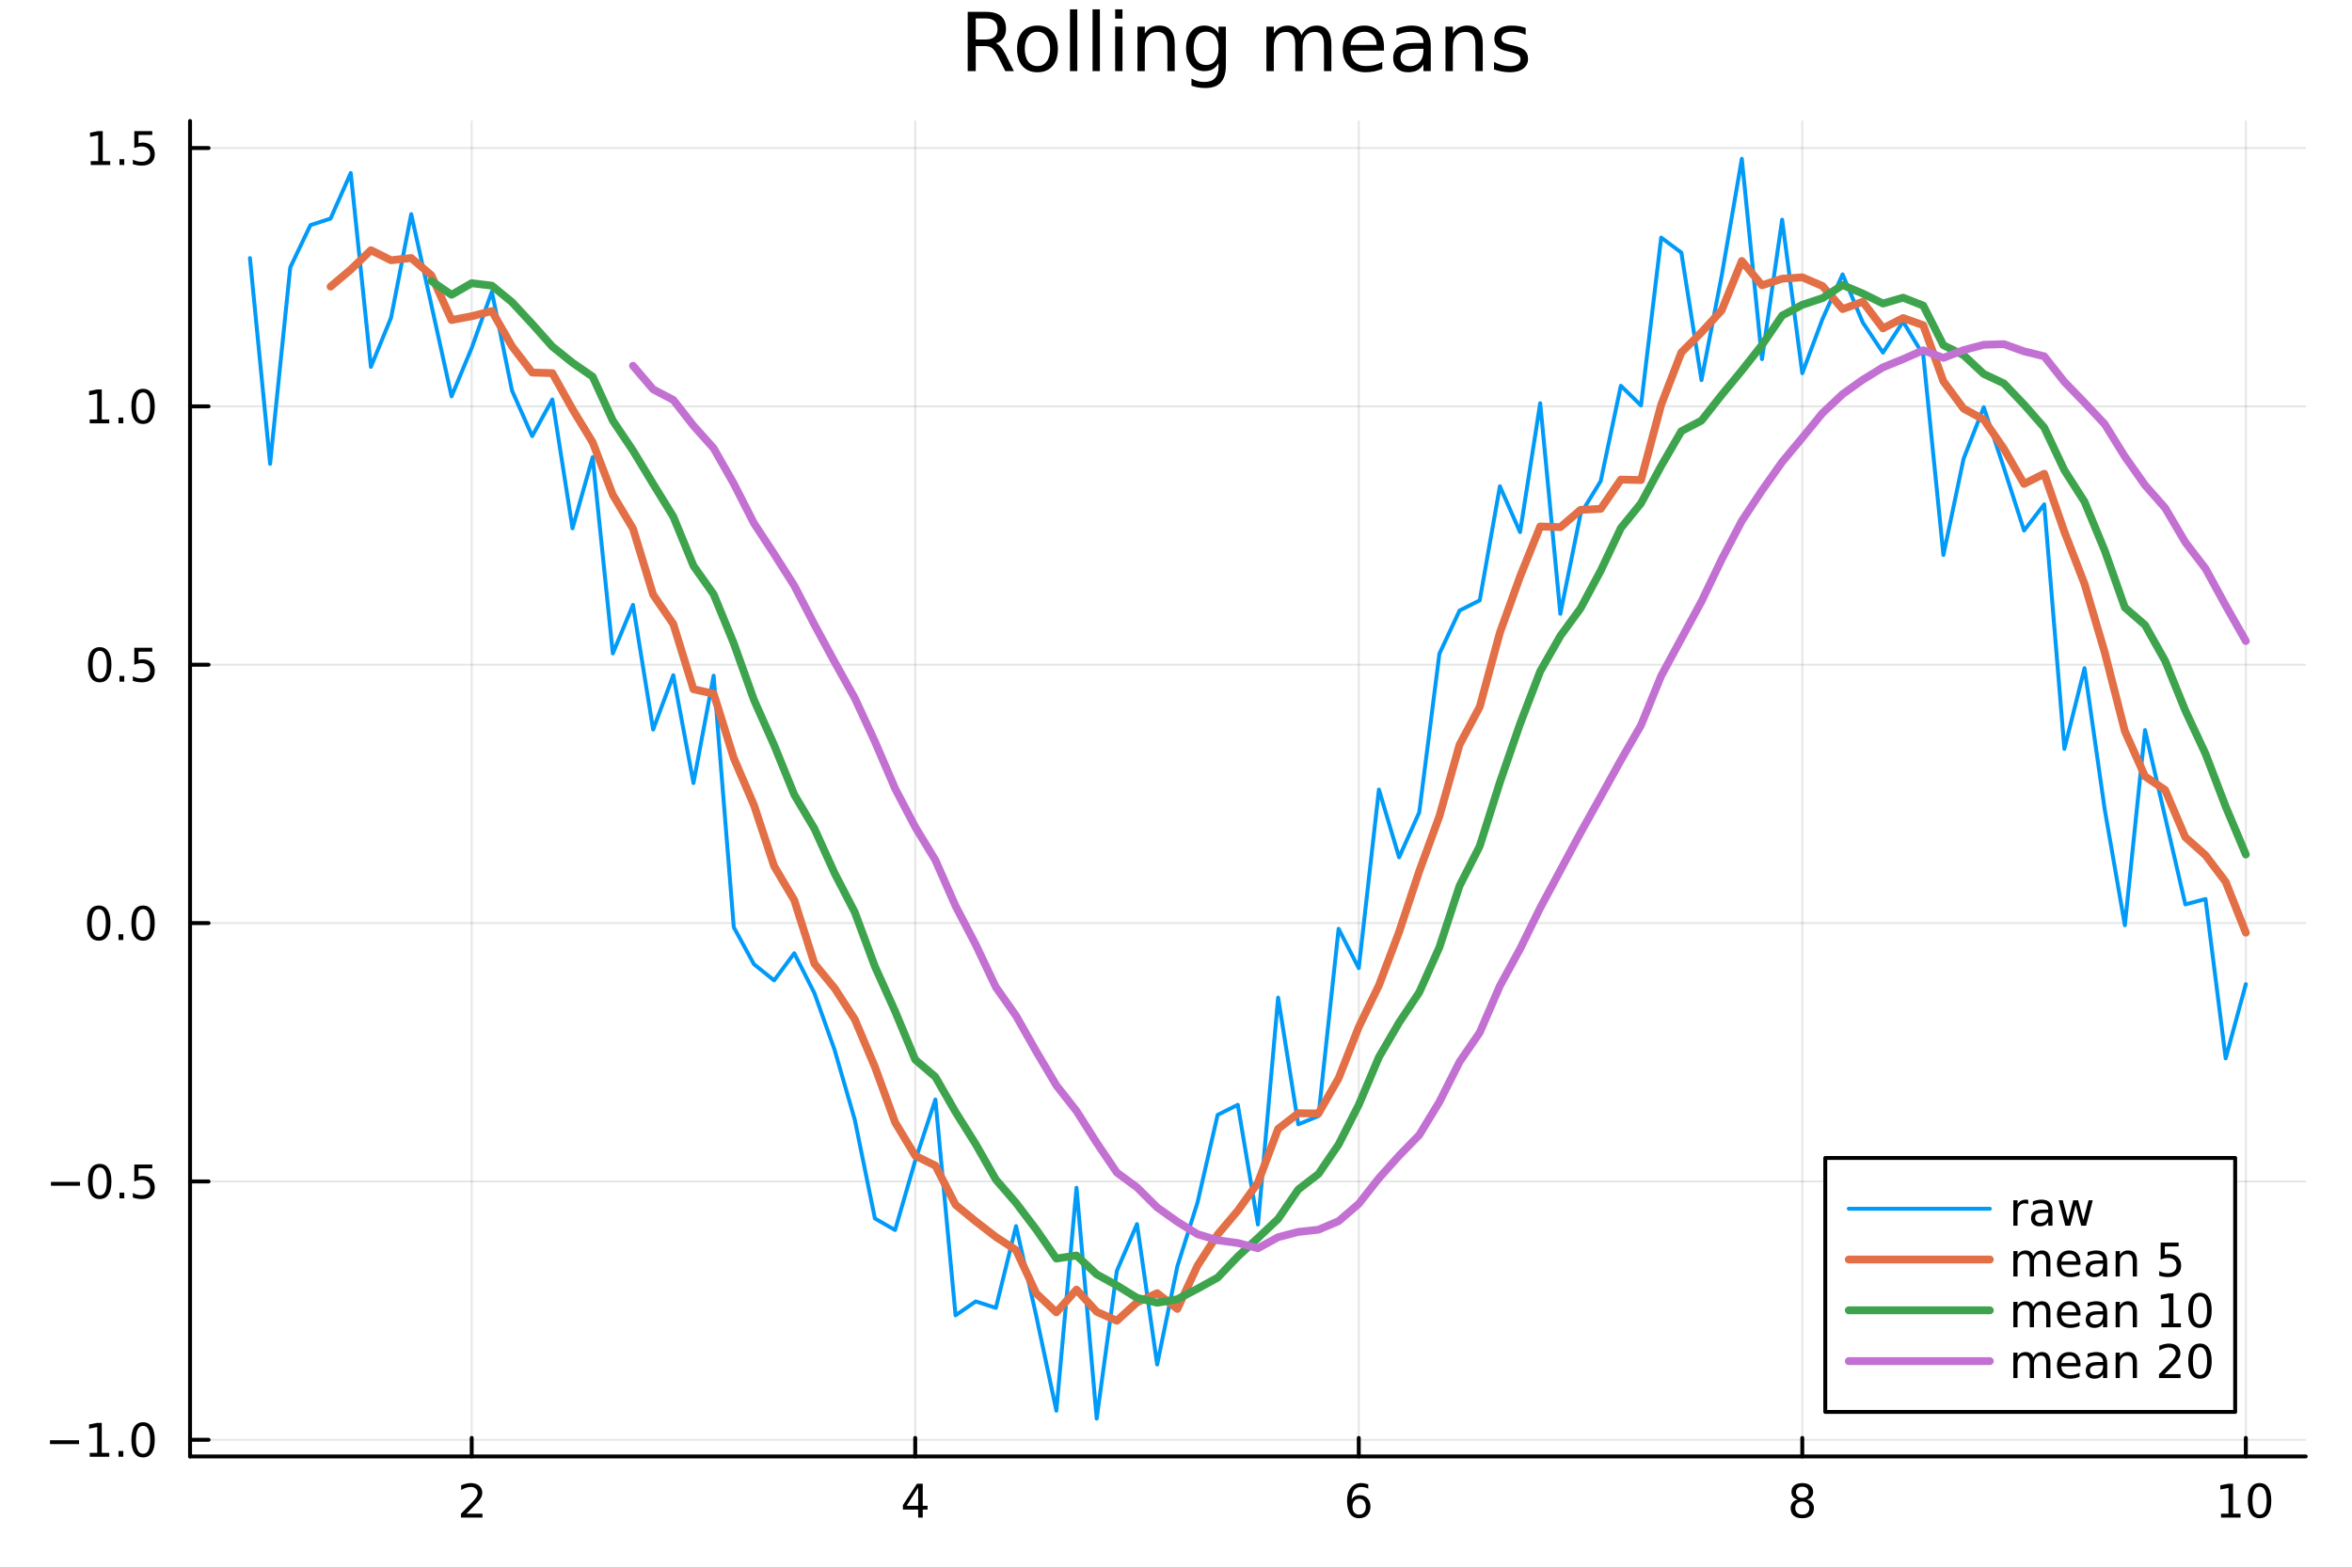 <?xml version="1.0" encoding="utf-8"?>
<svg xmlns="http://www.w3.org/2000/svg" xmlns:xlink="http://www.w3.org/1999/xlink" width="600" height="400" viewBox="0 0 2400 1600">
<rect x="0" y="0" width="2400" height="1600" fill="#333333" stroke="none"/>
<defs>
  <clipPath id="clip300">
    <rect x="0" y="0" width="2400" height="1600"/>
  </clipPath>
</defs>
<path clip-path="url(#clip300)" d="M0 1600 L2400 1600 L2400 0 L0 0  Z" fill="#ffffff" fill-rule="evenodd" fill-opacity="1"/>
<defs>
  <clipPath id="clip301">
    <rect x="480" y="0" width="1681" height="1600"/>
  </clipPath>
</defs>
<path clip-path="url(#clip300)" d="M193.936 1486.45 L2352.76 1486.45 L2352.76 123.472 L193.936 123.472  Z" fill="#ffffff" fill-rule="evenodd" fill-opacity="1"/>
<defs>
  <clipPath id="clip302">
    <rect x="193" y="123" width="2160" height="1364"/>
  </clipPath>
</defs>
<polyline clip-path="url(#clip302)" style="stroke:#000000; stroke-linecap:round; stroke-linejoin:round; stroke-width:2; stroke-opacity:0.1; fill:none" points="481.326,1486.45 481.326,123.472 "/>
<polyline clip-path="url(#clip302)" style="stroke:#000000; stroke-linecap:round; stroke-linejoin:round; stroke-width:2; stroke-opacity:0.1; fill:none" points="933.909,1486.45 933.909,123.472 "/>
<polyline clip-path="url(#clip302)" style="stroke:#000000; stroke-linecap:round; stroke-linejoin:round; stroke-width:2; stroke-opacity:0.1; fill:none" points="1386.49,1486.45 1386.49,123.472 "/>
<polyline clip-path="url(#clip302)" style="stroke:#000000; stroke-linecap:round; stroke-linejoin:round; stroke-width:2; stroke-opacity:0.1; fill:none" points="1839.07,1486.45 1839.07,123.472 "/>
<polyline clip-path="url(#clip302)" style="stroke:#000000; stroke-linecap:round; stroke-linejoin:round; stroke-width:2; stroke-opacity:0.1; fill:none" points="2291.66,1486.45 2291.66,123.472 "/>
<polyline clip-path="url(#clip300)" style="stroke:#000000; stroke-linecap:round; stroke-linejoin:round; stroke-width:4; stroke-opacity:1; fill:none" points="193.936,1486.45 2352.76,1486.45 "/>
<polyline clip-path="url(#clip300)" style="stroke:#000000; stroke-linecap:round; stroke-linejoin:round; stroke-width:4; stroke-opacity:1; fill:none" points="481.326,1486.45 481.326,1467.55 "/>
<polyline clip-path="url(#clip300)" style="stroke:#000000; stroke-linecap:round; stroke-linejoin:round; stroke-width:4; stroke-opacity:1; fill:none" points="933.909,1486.45 933.909,1467.55 "/>
<polyline clip-path="url(#clip300)" style="stroke:#000000; stroke-linecap:round; stroke-linejoin:round; stroke-width:4; stroke-opacity:1; fill:none" points="1386.49,1486.45 1386.49,1467.55 "/>
<polyline clip-path="url(#clip300)" style="stroke:#000000; stroke-linecap:round; stroke-linejoin:round; stroke-width:4; stroke-opacity:1; fill:none" points="1839.07,1486.45 1839.07,1467.55 "/>
<polyline clip-path="url(#clip300)" style="stroke:#000000; stroke-linecap:round; stroke-linejoin:round; stroke-width:4; stroke-opacity:1; fill:none" points="2291.66,1486.45 2291.66,1467.55 "/>
<path clip-path="url(#clip300)" d="M475.979 1544.91 L492.298 1544.91 L492.298 1548.85 L470.354 1548.85 L470.354 1544.91 Q473.016 1542.16 477.599 1537.53 Q482.206 1532.88 483.386 1531.53 Q485.632 1529.01 486.511 1527.27 Q487.414 1525.51 487.414 1523.82 Q487.414 1521.07 485.47 1519.33 Q483.548 1517.6 480.446 1517.6 Q478.247 1517.6 475.794 1518.36 Q473.363 1519.13 470.585 1520.68 L470.585 1515.95 Q473.409 1514.82 475.863 1514.24 Q478.317 1513.66 480.354 1513.66 Q485.724 1513.66 488.919 1516.35 Q492.113 1519.03 492.113 1523.52 Q492.113 1525.65 491.303 1527.57 Q490.516 1529.47 488.409 1532.07 Q487.831 1532.74 484.729 1535.95 Q481.627 1539.15 475.979 1544.91 Z" fill="#000000" fill-rule="nonzero" fill-opacity="1" /><path clip-path="url(#clip300)" d="M936.918 1518.36 L925.113 1536.81 L936.918 1536.81 L936.918 1518.36 M935.691 1514.29 L941.571 1514.29 L941.571 1536.81 L946.501 1536.81 L946.501 1540.7 L941.571 1540.7 L941.571 1548.85 L936.918 1548.85 L936.918 1540.7 L921.316 1540.7 L921.316 1536.19 L935.691 1514.29 Z" fill="#000000" fill-rule="nonzero" fill-opacity="1" /><path clip-path="url(#clip300)" d="M1386.9 1529.7 Q1383.75 1529.7 1381.9 1531.86 Q1380.07 1534.01 1380.07 1537.76 Q1380.07 1541.49 1381.9 1543.66 Q1383.75 1545.82 1386.9 1545.82 Q1390.04 1545.82 1391.87 1543.66 Q1393.73 1541.49 1393.73 1537.76 Q1393.73 1534.01 1391.87 1531.86 Q1390.04 1529.7 1386.9 1529.7 M1396.18 1515.05 L1396.18 1519.31 Q1394.42 1518.48 1392.61 1518.04 Q1390.83 1517.6 1389.07 1517.6 Q1384.44 1517.6 1381.99 1520.72 Q1379.56 1523.85 1379.21 1530.17 Q1380.58 1528.15 1382.64 1527.09 Q1384.7 1526 1387.17 1526 Q1392.38 1526 1395.39 1529.17 Q1398.42 1532.32 1398.42 1537.76 Q1398.42 1543.08 1395.28 1546.3 Q1392.13 1549.52 1386.9 1549.52 Q1380.9 1549.52 1377.73 1544.94 Q1374.56 1540.33 1374.56 1531.6 Q1374.56 1523.41 1378.45 1518.55 Q1382.34 1513.66 1388.89 1513.66 Q1390.65 1513.66 1392.43 1514.01 Q1394.23 1514.36 1396.18 1515.05 Z" fill="#000000" fill-rule="nonzero" fill-opacity="1" /><path clip-path="url(#clip300)" d="M1839.07 1532.44 Q1835.74 1532.44 1833.82 1534.22 Q1831.92 1536 1831.92 1539.13 Q1831.92 1542.25 1833.82 1544.03 Q1835.74 1545.82 1839.07 1545.82 Q1842.41 1545.82 1844.33 1544.03 Q1846.25 1542.23 1846.25 1539.13 Q1846.25 1536 1844.33 1534.22 Q1842.43 1532.44 1839.07 1532.44 M1834.4 1530.45 Q1831.39 1529.7 1829.7 1527.64 Q1828.03 1525.58 1828.03 1522.62 Q1828.03 1518.48 1830.97 1516.07 Q1833.94 1513.66 1839.07 1513.66 Q1844.24 1513.66 1847.18 1516.07 Q1850.12 1518.48 1850.12 1522.62 Q1850.12 1525.58 1848.43 1527.64 Q1846.76 1529.7 1843.77 1530.45 Q1847.15 1531.23 1849.03 1533.52 Q1850.93 1535.82 1850.93 1539.13 Q1850.93 1544.15 1847.85 1546.83 Q1844.79 1549.52 1839.07 1549.52 Q1833.36 1549.52 1830.28 1546.83 Q1827.22 1544.15 1827.22 1539.13 Q1827.22 1535.82 1829.12 1533.52 Q1831.02 1531.23 1834.4 1530.45 M1832.69 1523.06 Q1832.69 1525.75 1834.35 1527.25 Q1836.04 1528.76 1839.07 1528.76 Q1842.08 1528.76 1843.77 1527.25 Q1845.49 1525.75 1845.49 1523.06 Q1845.49 1520.38 1843.77 1518.87 Q1842.08 1517.37 1839.07 1517.37 Q1836.04 1517.37 1834.35 1518.87 Q1832.69 1520.38 1832.69 1523.06 Z" fill="#000000" fill-rule="nonzero" fill-opacity="1" /><path clip-path="url(#clip300)" d="M2266.34 1544.91 L2273.98 1544.91 L2273.98 1518.55 L2265.67 1520.21 L2265.67 1515.95 L2273.94 1514.29 L2278.61 1514.29 L2278.61 1544.91 L2286.25 1544.91 L2286.25 1548.85 L2266.34 1548.85 L2266.34 1544.91 Z" fill="#000000" fill-rule="nonzero" fill-opacity="1" /><path clip-path="url(#clip300)" d="M2305.7 1517.37 Q2302.09 1517.37 2300.26 1520.93 Q2298.45 1524.47 2298.45 1531.6 Q2298.45 1538.71 2300.26 1542.27 Q2302.09 1545.82 2305.7 1545.82 Q2309.33 1545.82 2311.14 1542.27 Q2312.96 1538.71 2312.96 1531.6 Q2312.96 1524.47 2311.14 1520.93 Q2309.33 1517.37 2305.7 1517.37 M2305.7 1513.66 Q2311.51 1513.66 2314.56 1518.27 Q2317.64 1522.85 2317.64 1531.6 Q2317.64 1540.33 2314.56 1544.94 Q2311.51 1549.52 2305.7 1549.52 Q2299.89 1549.52 2296.81 1544.94 Q2293.75 1540.33 2293.75 1531.6 Q2293.75 1522.85 2296.81 1518.27 Q2299.89 1513.66 2305.7 1513.66 Z" fill="#000000" fill-rule="nonzero" fill-opacity="1" /><polyline clip-path="url(#clip302)" style="stroke:#000000; stroke-linecap:round; stroke-linejoin:round; stroke-width:2; stroke-opacity:0.1; fill:none" points="193.936,1469.48 2352.76,1469.48 "/>
<polyline clip-path="url(#clip302)" style="stroke:#000000; stroke-linecap:round; stroke-linejoin:round; stroke-width:2; stroke-opacity:0.1; fill:none" points="193.936,1205.8 2352.76,1205.8 "/>
<polyline clip-path="url(#clip302)" style="stroke:#000000; stroke-linecap:round; stroke-linejoin:round; stroke-width:2; stroke-opacity:0.1; fill:none" points="193.936,942.114 2352.76,942.114 "/>
<polyline clip-path="url(#clip302)" style="stroke:#000000; stroke-linecap:round; stroke-linejoin:round; stroke-width:2; stroke-opacity:0.1; fill:none" points="193.936,678.433 2352.76,678.433 "/>
<polyline clip-path="url(#clip302)" style="stroke:#000000; stroke-linecap:round; stroke-linejoin:round; stroke-width:2; stroke-opacity:0.1; fill:none" points="193.936,414.752 2352.76,414.752 "/>
<polyline clip-path="url(#clip302)" style="stroke:#000000; stroke-linecap:round; stroke-linejoin:round; stroke-width:2; stroke-opacity:0.1; fill:none" points="193.936,151.071 2352.76,151.071 "/>
<polyline clip-path="url(#clip300)" style="stroke:#000000; stroke-linecap:round; stroke-linejoin:round; stroke-width:4; stroke-opacity:1; fill:none" points="193.936,1486.45 193.936,123.472 "/>
<polyline clip-path="url(#clip300)" style="stroke:#000000; stroke-linecap:round; stroke-linejoin:round; stroke-width:4; stroke-opacity:1; fill:none" points="193.936,1469.48 212.834,1469.48 "/>
<polyline clip-path="url(#clip300)" style="stroke:#000000; stroke-linecap:round; stroke-linejoin:round; stroke-width:4; stroke-opacity:1; fill:none" points="193.936,1205.8 212.834,1205.8 "/>
<polyline clip-path="url(#clip300)" style="stroke:#000000; stroke-linecap:round; stroke-linejoin:round; stroke-width:4; stroke-opacity:1; fill:none" points="193.936,942.114 212.834,942.114 "/>
<polyline clip-path="url(#clip300)" style="stroke:#000000; stroke-linecap:round; stroke-linejoin:round; stroke-width:4; stroke-opacity:1; fill:none" points="193.936,678.433 212.834,678.433 "/>
<polyline clip-path="url(#clip300)" style="stroke:#000000; stroke-linecap:round; stroke-linejoin:round; stroke-width:4; stroke-opacity:1; fill:none" points="193.936,414.752 212.834,414.752 "/>
<polyline clip-path="url(#clip300)" style="stroke:#000000; stroke-linecap:round; stroke-linejoin:round; stroke-width:4; stroke-opacity:1; fill:none" points="193.936,151.071 212.834,151.071 "/>
<path clip-path="url(#clip300)" d="M50.992 1469.93 L80.668 1469.93 L80.668 1473.86 L50.992 1473.86 L50.992 1469.93 Z" fill="#000000" fill-rule="nonzero" fill-opacity="1" /><path clip-path="url(#clip300)" d="M91.571 1482.82 L99.21 1482.82 L99.21 1456.46 L90.899 1458.12 L90.899 1453.86 L99.163 1452.2 L103.839 1452.2 L103.839 1482.82 L111.478 1482.82 L111.478 1486.76 L91.571 1486.76 L91.571 1482.82 Z" fill="#000000" fill-rule="nonzero" fill-opacity="1" /><path clip-path="url(#clip300)" d="M120.922 1480.88 L125.807 1480.88 L125.807 1486.76 L120.922 1486.76 L120.922 1480.88 Z" fill="#000000" fill-rule="nonzero" fill-opacity="1" /><path clip-path="url(#clip300)" d="M145.992 1455.28 Q142.381 1455.28 140.552 1458.84 Q138.746 1462.38 138.746 1469.51 Q138.746 1476.62 140.552 1480.18 Q142.381 1483.72 145.992 1483.72 Q149.626 1483.72 151.431 1480.18 Q153.26 1476.62 153.26 1469.51 Q153.26 1462.38 151.431 1458.84 Q149.626 1455.28 145.992 1455.28 M145.992 1451.57 Q151.802 1451.57 154.857 1456.18 Q157.936 1460.76 157.936 1469.51 Q157.936 1478.24 154.857 1482.84 Q151.802 1487.43 145.992 1487.43 Q140.181 1487.43 137.103 1482.84 Q134.047 1478.24 134.047 1469.51 Q134.047 1460.76 137.103 1456.18 Q140.181 1451.57 145.992 1451.57 Z" fill="#000000" fill-rule="nonzero" fill-opacity="1" /><path clip-path="url(#clip300)" d="M51.987 1206.25 L81.663 1206.25 L81.663 1210.18 L51.987 1210.18 L51.987 1206.25 Z" fill="#000000" fill-rule="nonzero" fill-opacity="1" /><path clip-path="url(#clip300)" d="M101.756 1191.59 Q98.145 1191.59 96.316 1195.16 Q94.51 1198.7 94.51 1205.83 Q94.51 1212.94 96.316 1216.5 Q98.145 1220.04 101.756 1220.04 Q105.39 1220.04 107.196 1216.5 Q109.024 1212.94 109.024 1205.83 Q109.024 1198.7 107.196 1195.16 Q105.39 1191.59 101.756 1191.59 M101.756 1187.89 Q107.566 1187.89 110.621 1192.5 Q113.7 1197.08 113.7 1205.83 Q113.7 1214.56 110.621 1219.16 Q107.566 1223.75 101.756 1223.75 Q95.946 1223.75 92.867 1219.16 Q89.811 1214.56 89.811 1205.83 Q89.811 1197.08 92.867 1192.5 Q95.946 1187.89 101.756 1187.89 Z" fill="#000000" fill-rule="nonzero" fill-opacity="1" /><path clip-path="url(#clip300)" d="M121.918 1217.2 L126.802 1217.2 L126.802 1223.08 L121.918 1223.08 L121.918 1217.2 Z" fill="#000000" fill-rule="nonzero" fill-opacity="1" /><path clip-path="url(#clip300)" d="M137.033 1188.52 L155.39 1188.52 L155.39 1192.45 L141.316 1192.45 L141.316 1200.92 Q142.334 1200.58 143.353 1200.41 Q144.371 1200.23 145.39 1200.23 Q151.177 1200.23 154.556 1203.4 Q157.936 1206.57 157.936 1211.99 Q157.936 1217.57 154.464 1220.67 Q150.992 1223.75 144.672 1223.75 Q142.496 1223.75 140.228 1223.38 Q137.982 1223.01 135.575 1222.27 L135.575 1217.57 Q137.658 1218.7 139.881 1219.26 Q142.103 1219.81 144.58 1219.81 Q148.584 1219.81 150.922 1217.7 Q153.26 1215.6 153.26 1211.99 Q153.26 1208.38 150.922 1206.27 Q148.584 1204.16 144.58 1204.16 Q142.705 1204.16 140.83 1204.58 Q138.978 1205 137.033 1205.88 L137.033 1188.52 Z" fill="#000000" fill-rule="nonzero" fill-opacity="1" /><path clip-path="url(#clip300)" d="M100.76 927.913 Q97.149 927.913 95.321 931.478 Q93.515 935.019 93.515 942.149 Q93.515 949.255 95.321 952.82 Q97.149 956.362 100.76 956.362 Q104.395 956.362 106.2 952.82 Q108.029 949.255 108.029 942.149 Q108.029 935.019 106.2 931.478 Q104.395 927.913 100.76 927.913 M100.76 924.209 Q106.571 924.209 109.626 928.816 Q112.705 933.399 112.705 942.149 Q112.705 950.876 109.626 955.482 Q106.571 960.065 100.76 960.065 Q94.95 960.065 91.871 955.482 Q88.816 950.876 88.816 942.149 Q88.816 933.399 91.871 928.816 Q94.95 924.209 100.76 924.209 Z" fill="#000000" fill-rule="nonzero" fill-opacity="1" /><path clip-path="url(#clip300)" d="M120.922 953.515 L125.807 953.515 L125.807 959.394 L120.922 959.394 L120.922 953.515 Z" fill="#000000" fill-rule="nonzero" fill-opacity="1" /><path clip-path="url(#clip300)" d="M145.992 927.913 Q142.381 927.913 140.552 931.478 Q138.746 935.019 138.746 942.149 Q138.746 949.255 140.552 952.82 Q142.381 956.362 145.992 956.362 Q149.626 956.362 151.431 952.82 Q153.26 949.255 153.26 942.149 Q153.26 935.019 151.431 931.478 Q149.626 927.913 145.992 927.913 M145.992 924.209 Q151.802 924.209 154.857 928.816 Q157.936 933.399 157.936 942.149 Q157.936 950.876 154.857 955.482 Q151.802 960.065 145.992 960.065 Q140.181 960.065 137.103 955.482 Q134.047 950.876 134.047 942.149 Q134.047 933.399 137.103 928.816 Q140.181 924.209 145.992 924.209 Z" fill="#000000" fill-rule="nonzero" fill-opacity="1" /><path clip-path="url(#clip300)" d="M101.756 664.232 Q98.145 664.232 96.316 667.797 Q94.51 671.338 94.51 678.468 Q94.51 685.574 96.316 689.139 Q98.145 692.681 101.756 692.681 Q105.39 692.681 107.196 689.139 Q109.024 685.574 109.024 678.468 Q109.024 671.338 107.196 667.797 Q105.39 664.232 101.756 664.232 M101.756 660.528 Q107.566 660.528 110.621 665.135 Q113.7 669.718 113.7 678.468 Q113.7 687.195 110.621 691.801 Q107.566 696.384 101.756 696.384 Q95.946 696.384 92.867 691.801 Q89.811 687.195 89.811 678.468 Q89.811 669.718 92.867 665.135 Q95.946 660.528 101.756 660.528 Z" fill="#000000" fill-rule="nonzero" fill-opacity="1" /><path clip-path="url(#clip300)" d="M121.918 689.833 L126.802 689.833 L126.802 695.713 L121.918 695.713 L121.918 689.833 Z" fill="#000000" fill-rule="nonzero" fill-opacity="1" /><path clip-path="url(#clip300)" d="M137.033 661.153 L155.39 661.153 L155.39 665.088 L141.316 665.088 L141.316 673.56 Q142.334 673.213 143.353 673.051 Q144.371 672.866 145.39 672.866 Q151.177 672.866 154.556 676.037 Q157.936 679.209 157.936 684.625 Q157.936 690.204 154.464 693.306 Q150.992 696.384 144.672 696.384 Q142.496 696.384 140.228 696.014 Q137.982 695.644 135.575 694.903 L135.575 690.204 Q137.658 691.338 139.881 691.894 Q142.103 692.449 144.58 692.449 Q148.584 692.449 150.922 690.343 Q153.26 688.236 153.26 684.625 Q153.26 681.014 150.922 678.908 Q148.584 676.801 144.58 676.801 Q142.705 676.801 140.83 677.218 Q138.978 677.634 137.033 678.514 L137.033 661.153 Z" fill="#000000" fill-rule="nonzero" fill-opacity="1" /><path clip-path="url(#clip300)" d="M91.571 428.097 L99.21 428.097 L99.21 401.731 L90.899 403.398 L90.899 399.139 L99.163 397.472 L103.839 397.472 L103.839 428.097 L111.478 428.097 L111.478 432.032 L91.571 432.032 L91.571 428.097 Z" fill="#000000" fill-rule="nonzero" fill-opacity="1" /><path clip-path="url(#clip300)" d="M120.922 426.152 L125.807 426.152 L125.807 432.032 L120.922 432.032 L120.922 426.152 Z" fill="#000000" fill-rule="nonzero" fill-opacity="1" /><path clip-path="url(#clip300)" d="M145.992 400.551 Q142.381 400.551 140.552 404.115 Q138.746 407.657 138.746 414.787 Q138.746 421.893 140.552 425.458 Q142.381 429 145.992 429 Q149.626 429 151.431 425.458 Q153.26 421.893 153.26 414.787 Q153.26 407.657 151.431 404.115 Q149.626 400.551 145.992 400.551 M145.992 396.847 Q151.802 396.847 154.857 401.453 Q157.936 406.037 157.936 414.787 Q157.936 423.514 154.857 428.12 Q151.802 432.703 145.992 432.703 Q140.181 432.703 137.103 428.12 Q134.047 423.514 134.047 414.787 Q134.047 406.037 137.103 401.453 Q140.181 396.847 145.992 396.847 Z" fill="#000000" fill-rule="nonzero" fill-opacity="1" /><path clip-path="url(#clip300)" d="M92.566 164.416 L100.205 164.416 L100.205 138.05 L91.895 139.717 L91.895 135.458 L100.159 133.791 L104.834 133.791 L104.834 164.416 L112.473 164.416 L112.473 168.351 L92.566 168.351 L92.566 164.416 Z" fill="#000000" fill-rule="nonzero" fill-opacity="1" /><path clip-path="url(#clip300)" d="M121.918 162.471 L126.802 162.471 L126.802 168.351 L121.918 168.351 L121.918 162.471 Z" fill="#000000" fill-rule="nonzero" fill-opacity="1" /><path clip-path="url(#clip300)" d="M137.033 133.791 L155.39 133.791 L155.39 137.726 L141.316 137.726 L141.316 146.198 Q142.334 145.851 143.353 145.689 Q144.371 145.504 145.39 145.504 Q151.177 145.504 154.556 148.675 Q157.936 151.846 157.936 157.263 Q157.936 162.842 154.464 165.943 Q150.992 169.022 144.672 169.022 Q142.496 169.022 140.228 168.652 Q137.982 168.281 135.575 167.541 L135.575 162.842 Q137.658 163.976 139.881 164.531 Q142.103 165.087 144.58 165.087 Q148.584 165.087 150.922 162.981 Q153.26 160.874 153.26 157.263 Q153.26 153.652 150.922 151.545 Q148.584 149.439 144.58 149.439 Q142.705 149.439 140.83 149.856 Q138.978 150.272 137.033 151.152 L137.033 133.791 Z" fill="#000000" fill-rule="nonzero" fill-opacity="1" /><path clip-path="url(#clip300)" d="M1016.15 44.22 Q1018.79 45.111 1021.26 48.028 Q1023.77 50.944 1026.28 56.048 L1034.59 72.576 L1025.8 72.576 L1018.06 57.061 Q1015.06 50.985 1012.22 49 Q1009.43 47.015 1004.57 47.015 L995.656 47.015 L995.656 72.576 L987.474 72.576 L987.474 12.096 L1005.95 12.096 Q1016.32 12.096 1021.42 16.43 Q1026.52 20.765 1026.52 29.515 Q1026.52 35.227 1023.85 38.994 Q1021.22 42.761 1016.15 44.22 M995.656 18.82 L995.656 40.29 L1005.95 40.29 Q1011.86 40.29 1014.86 37.576 Q1017.9 34.822 1017.9 29.515 Q1017.9 24.208 1014.86 21.535 Q1011.86 18.82 1005.95 18.82 L995.656 18.82 Z" fill="#000000" fill-rule="nonzero" fill-opacity="1" /><path clip-path="url(#clip300)" d="M1058.65 32.431 Q1052.65 32.431 1049.17 37.131 Q1045.69 41.789 1045.69 49.931 Q1045.69 58.074 1049.13 62.773 Q1052.61 67.431 1058.65 67.431 Q1064.6 67.431 1068.09 62.732 Q1071.57 58.033 1071.57 49.931 Q1071.57 41.87 1068.09 37.171 Q1064.6 32.431 1058.65 32.431 M1058.65 26.112 Q1068.37 26.112 1073.92 32.431 Q1079.47 38.751 1079.47 49.931 Q1079.47 61.071 1073.92 67.431 Q1068.37 73.751 1058.65 73.751 Q1048.89 73.751 1043.34 67.431 Q1037.83 61.071 1037.83 49.931 Q1037.83 38.751 1043.34 32.431 Q1048.89 26.112 1058.65 26.112 Z" fill="#000000" fill-rule="nonzero" fill-opacity="1" /><path clip-path="url(#clip300)" d="M1091.82 9.544 L1099.28 9.544 L1099.28 72.576 L1091.82 72.576 L1091.82 9.544 Z" fill="#000000" fill-rule="nonzero" fill-opacity="1" /><path clip-path="url(#clip300)" d="M1114.87 9.544 L1122.33 9.544 L1122.33 72.576 L1114.87 72.576 L1114.87 9.544 Z" fill="#000000" fill-rule="nonzero" fill-opacity="1" /><path clip-path="url(#clip300)" d="M1137.92 27.206 L1145.38 27.206 L1145.38 72.576 L1137.92 72.576 L1137.92 27.206 M1137.92 9.544 L1145.38 9.544 L1145.38 18.983 L1137.92 18.983 L1137.92 9.544 Z" fill="#000000" fill-rule="nonzero" fill-opacity="1" /><path clip-path="url(#clip300)" d="M1198.69 45.192 L1198.69 72.576 L1191.23 72.576 L1191.23 45.435 Q1191.23 38.994 1188.72 35.794 Q1186.21 32.594 1181.19 32.594 Q1175.15 32.594 1171.67 36.442 Q1168.18 40.29 1168.18 46.934 L1168.18 72.576 L1160.69 72.576 L1160.69 27.206 L1168.18 27.206 L1168.18 34.254 Q1170.86 30.163 1174.46 28.138 Q1178.11 26.112 1182.85 26.112 Q1190.67 26.112 1194.68 30.973 Q1198.69 35.794 1198.69 45.192 Z" fill="#000000" fill-rule="nonzero" fill-opacity="1" /><path clip-path="url(#clip300)" d="M1243.41 49.364 Q1243.41 41.263 1240.05 36.806 Q1236.73 32.35 1230.69 32.35 Q1224.69 32.35 1221.33 36.806 Q1218.01 41.263 1218.01 49.364 Q1218.01 57.426 1221.33 61.882 Q1224.69 66.338 1230.69 66.338 Q1236.73 66.338 1240.05 61.882 Q1243.41 57.426 1243.41 49.364 M1250.86 66.945 Q1250.86 78.531 1245.72 84.162 Q1240.57 89.833 1229.96 89.833 Q1226.03 89.833 1222.55 89.225 Q1219.06 88.658 1215.78 87.443 L1215.78 80.192 Q1219.06 81.974 1222.26 82.825 Q1225.46 83.675 1228.79 83.675 Q1236.12 83.675 1239.76 79.827 Q1243.41 76.019 1243.41 68.282 L1243.41 64.596 Q1241.1 68.606 1237.5 70.591 Q1233.89 72.576 1228.87 72.576 Q1220.52 72.576 1215.42 66.216 Q1210.31 59.856 1210.31 49.364 Q1210.31 38.832 1215.42 32.472 Q1220.52 26.112 1228.87 26.112 Q1233.89 26.112 1237.5 28.097 Q1241.1 30.082 1243.41 34.092 L1243.41 27.206 L1250.86 27.206 L1250.86 66.945 Z" fill="#000000" fill-rule="nonzero" fill-opacity="1" /><path clip-path="url(#clip300)" d="M1327.91 35.915 Q1330.71 30.892 1334.6 28.502 Q1338.48 26.112 1343.75 26.112 Q1350.84 26.112 1354.69 31.095 Q1358.54 36.037 1358.54 45.192 L1358.54 72.576 L1351.04 72.576 L1351.04 45.435 Q1351.04 38.913 1348.73 35.753 Q1346.42 32.594 1341.68 32.594 Q1335.89 32.594 1332.53 36.442 Q1329.17 40.29 1329.17 46.934 L1329.17 72.576 L1321.67 72.576 L1321.67 45.435 Q1321.67 38.873 1319.36 35.753 Q1317.06 32.594 1312.23 32.594 Q1306.52 32.594 1303.16 36.482 Q1299.8 40.331 1299.8 46.934 L1299.8 72.576 L1292.3 72.576 L1292.3 27.206 L1299.8 27.206 L1299.8 34.254 Q1302.35 30.082 1305.92 28.097 Q1309.48 26.112 1314.38 26.112 Q1319.32 26.112 1322.77 28.624 Q1326.25 31.135 1327.91 35.915 Z" fill="#000000" fill-rule="nonzero" fill-opacity="1" /><path clip-path="url(#clip300)" d="M1412.21 48.028 L1412.21 51.673 L1377.94 51.673 Q1378.43 59.37 1382.56 63.421 Q1386.73 67.431 1394.14 67.431 Q1398.44 67.431 1402.45 66.378 Q1406.5 65.325 1410.47 63.218 L1410.47 70.267 Q1406.46 71.968 1402.25 72.86 Q1398.03 73.751 1393.7 73.751 Q1382.84 73.751 1376.48 67.431 Q1370.16 61.112 1370.16 50.337 Q1370.16 39.197 1376.16 32.675 Q1382.19 26.112 1392.4 26.112 Q1401.56 26.112 1406.86 32.026 Q1412.21 37.9 1412.21 48.028 M1404.76 45.84 Q1404.68 39.723 1401.31 36.077 Q1397.99 32.431 1392.48 32.431 Q1386.24 32.431 1382.48 35.956 Q1378.75 39.48 1378.18 45.88 L1404.76 45.84 Z" fill="#000000" fill-rule="nonzero" fill-opacity="1" /><path clip-path="url(#clip300)" d="M1445.06 49.769 Q1436.03 49.769 1432.55 51.835 Q1429.06 53.901 1429.06 58.884 Q1429.06 62.854 1431.66 65.203 Q1434.29 67.512 1438.78 67.512 Q1444.98 67.512 1448.71 63.137 Q1452.48 58.722 1452.48 51.43 L1452.48 49.769 L1445.06 49.769 M1459.93 46.691 L1459.93 72.576 L1452.48 72.576 L1452.48 65.689 Q1449.92 69.821 1446.12 71.806 Q1442.31 73.751 1436.8 73.751 Q1429.83 73.751 1425.7 69.862 Q1421.61 65.933 1421.61 59.37 Q1421.61 51.714 1426.71 47.825 Q1431.86 43.936 1442.03 43.936 L1452.48 43.936 L1452.48 43.207 Q1452.48 38.062 1449.07 35.267 Q1445.71 32.431 1439.6 32.431 Q1435.71 32.431 1432.02 33.363 Q1428.33 34.295 1424.93 36.158 L1424.93 29.272 Q1429.02 27.692 1432.87 26.922 Q1436.72 26.112 1440.36 26.112 Q1450.21 26.112 1455.07 31.216 Q1459.93 36.32 1459.93 46.691 Z" fill="#000000" fill-rule="nonzero" fill-opacity="1" /><path clip-path="url(#clip300)" d="M1513 45.192 L1513 72.576 L1505.54 72.576 L1505.54 45.435 Q1505.54 38.994 1503.03 35.794 Q1500.52 32.594 1495.5 32.594 Q1489.46 32.594 1485.98 36.442 Q1482.49 40.29 1482.49 46.934 L1482.49 72.576 L1475 72.576 L1475 27.206 L1482.49 27.206 L1482.49 34.254 Q1485.17 30.163 1488.77 28.138 Q1492.42 26.112 1497.16 26.112 Q1504.98 26.112 1508.99 30.973 Q1513 35.794 1513 45.192 Z" fill="#000000" fill-rule="nonzero" fill-opacity="1" /><path clip-path="url(#clip300)" d="M1556.79 28.543 L1556.79 35.591 Q1553.63 33.971 1550.23 33.161 Q1546.82 32.35 1543.18 32.35 Q1537.63 32.35 1534.83 34.052 Q1532.08 35.753 1532.08 39.156 Q1532.08 41.749 1534.06 43.248 Q1536.05 44.706 1542.04 46.043 L1544.59 46.61 Q1552.53 48.311 1555.86 51.43 Q1559.22 54.509 1559.22 60.059 Q1559.22 66.378 1554.2 70.064 Q1549.21 73.751 1540.46 73.751 Q1536.82 73.751 1532.85 73.022 Q1528.92 72.333 1524.54 70.915 L1524.54 63.218 Q1528.67 65.365 1532.68 66.459 Q1536.7 67.512 1540.62 67.512 Q1545.89 67.512 1548.73 65.73 Q1551.56 63.907 1551.56 60.626 Q1551.56 57.588 1549.5 55.967 Q1547.47 54.347 1540.54 52.848 L1537.95 52.24 Q1531.02 50.782 1527.95 47.785 Q1524.87 44.746 1524.87 39.48 Q1524.87 33.08 1529.4 29.596 Q1533.94 26.112 1542.29 26.112 Q1546.42 26.112 1550.06 26.72 Q1553.71 27.327 1556.79 28.543 Z" fill="#000000" fill-rule="nonzero" fill-opacity="1" /><polyline clip-path="url(#clip302)" style="stroke:#009af9; stroke-linecap:round; stroke-linejoin:round; stroke-width:4; stroke-opacity:1; fill:none" points="255.035,263.383 275.607,473.424 296.179,272.895 316.751,229.813 337.322,223.04 357.894,176.538 378.466,374.469 399.038,324.192 419.61,218.557 440.182,311.351 460.754,404.533 481.326,355.103 501.898,297.656 522.47,398.631 543.042,445.118 563.614,407.666 584.186,539.265 604.758,466.554 625.33,666.897 645.902,617.33 666.474,744.656 687.046,689.1 707.617,799.2 728.189,689.584 748.761,946.391 769.333,984.063 789.905,1000.59 810.477,972.891 831.049,1013.66 851.621,1071.52 872.193,1142.69 892.765,1243.6 913.337,1255.39 933.909,1184.51 954.481,1122.17 975.053,1342.45 995.625,1328.26 1016.2,1334.82 1036.77,1251.4 1057.34,1342.76 1077.91,1439.79 1098.48,1212.19 1119.06,1447.87 1139.63,1297.11 1160.2,1249.31 1180.77,1392.65 1201.34,1292.59 1221.92,1227.44 1242.49,1137.86 1263.06,1127.57 1283.63,1249.77 1304.2,1018.17 1324.78,1147.5 1345.35,1139.09 1365.92,947.935 1386.49,988.123 1407.06,805.788 1427.64,875.021 1448.21,829.056 1468.78,667.172 1489.35,623.138 1509.92,612.737 1530.5,496.283 1551.07,543.107 1571.64,411.502 1592.21,626.488 1612.78,524.624 1633.35,491.046 1653.93,393.697 1674.5,413.839 1695.07,242.489 1715.64,257.779 1736.21,387.978 1756.79,281.547 1777.36,162.047 1797.93,366.549 1818.5,224.205 1839.07,380.924 1859.65,325.613 1880.22,280.013 1900.79,329.135 1921.36,359.913 1941.93,328.278 1962.51,362.358 1983.08,566.444 2003.65,468.218 2024.22,415.636 2044.79,477.49 2065.37,541.477 2085.94,514.729 2106.51,764.336 2127.08,681.967 2147.65,825.975 2168.23,944.344 2188.8,745.123 2209.37,834.128 2229.94,923.055 2250.51,917.532 2271.09,1080.21 2291.66,1004.46 "/>
<polyline clip-path="url(#clip302)" style="stroke:#e26f46; stroke-linecap:round; stroke-linejoin:round; stroke-width:8; stroke-opacity:1; fill:none" points="337.322,292.511 357.894,275.142 378.466,255.351 399.038,265.61 419.61,263.359 440.182,281.021 460.754,326.62 481.326,322.747 501.898,317.44 522.47,353.455 543.042,380.209 563.614,380.835 584.186,417.667 604.758,451.447 625.33,505.1 645.902,539.542 666.474,606.94 687.046,636.908 707.617,703.437 728.189,707.974 748.761,773.786 769.333,821.668 789.905,883.966 810.477,918.704 831.049,983.52 851.621,1008.55 872.193,1040.27 892.765,1088.87 913.337,1145.37 933.909,1179.54 954.481,1189.67 975.053,1229.62 995.625,1246.55 1016.2,1262.44 1036.77,1275.82 1057.34,1319.94 1077.91,1339.4 1098.48,1316.19 1119.06,1338.8 1139.63,1347.94 1160.2,1329.26 1180.77,1319.83 1201.34,1335.91 1221.92,1291.82 1242.49,1259.97 1263.06,1235.62 1283.63,1207.05 1304.2,1152.16 1324.78,1136.17 1345.35,1136.42 1365.92,1100.49 1386.49,1048.16 1407.06,1005.69 1427.64,951.191 1448.21,889.185 1468.78,833.032 1489.35,760.035 1509.92,721.425 1530.5,645.677 1551.07,588.487 1571.64,537.354 1592.21,538.024 1612.78,520.401 1633.35,519.354 1653.93,489.471 1674.5,489.939 1695.07,413.139 1715.64,359.77 1736.21,339.156 1756.79,316.726 1777.36,266.368 1797.93,291.18 1818.5,284.465 1839.07,283.054 1859.65,291.868 1880.22,315.461 1900.79,307.978 1921.36,335.12 1941.93,324.59 1962.51,331.939 1983.08,389.226 2003.65,417.042 2024.22,428.187 2044.79,458.029 2065.37,493.853 2085.94,483.51 2106.51,542.734 2127.08,596 2147.65,665.697 2168.23,746.27 2188.8,792.349 2209.37,806.307 2229.94,854.525 2250.51,872.836 2271.09,900.009 2291.66,951.876 "/>
<polyline clip-path="url(#clip302)" style="stroke:#3da44d; stroke-linecap:round; stroke-linejoin:round; stroke-width:8; stroke-opacity:1; fill:none" points="440.182,286.766 460.754,300.881 481.326,289.049 501.898,291.525 522.47,308.407 543.042,330.615 563.614,353.728 584.186,370.207 604.758,384.444 625.33,429.278 645.902,459.875 666.474,493.888 687.046,527.288 707.617,577.442 728.189,606.537 748.761,656.664 769.333,714.304 789.905,760.437 810.477,811.071 831.049,845.747 851.621,891.166 872.193,930.969 892.765,986.42 913.337,1032.04 933.909,1081.53 954.481,1099.11 975.053,1134.95 995.625,1167.71 1016.2,1203.91 1036.77,1227.68 1057.34,1254.8 1077.91,1284.51 1098.48,1281.37 1119.06,1300.62 1139.63,1311.88 1160.2,1324.6 1180.77,1329.62 1201.34,1326.05 1221.92,1315.31 1242.49,1303.96 1263.06,1282.44 1283.63,1263.44 1304.2,1244.03 1324.78,1214 1345.35,1198.19 1365.92,1168.06 1386.49,1127.6 1407.06,1078.92 1427.64,1043.68 1448.21,1012.8 1468.78,966.762 1489.35,904.099 1509.92,863.555 1530.5,798.434 1551.07,738.836 1571.64,685.193 1592.21,649.029 1612.78,620.913 1633.35,582.515 1653.93,538.979 1674.5,513.646 1695.07,475.581 1715.64,440.085 1736.21,429.255 1756.79,403.099 1777.36,378.153 1797.93,352.159 1818.5,322.118 1839.07,311.105 1859.65,304.297 1880.22,290.914 1900.79,299.579 1921.36,309.792 1941.93,303.822 1962.51,311.903 1983.08,352.343 2003.65,362.51 2024.22,381.653 2044.79,391.31 2065.37,412.896 2085.94,436.368 2106.51,479.888 2127.08,512.093 2147.65,561.863 2168.23,620.062 2188.8,637.929 2209.37,674.52 2229.94,725.262 2250.51,769.266 2271.09,823.14 2291.66,872.112 "/>
<polyline clip-path="url(#clip302)" style="stroke:#c271d2; stroke-linecap:round; stroke-linejoin:round; stroke-width:8; stroke-opacity:1; fill:none" points="645.902,373.321 666.474,397.384 687.046,408.168 707.617,434.484 728.189,457.472 748.761,493.64 769.333,534.016 789.905,565.322 810.477,597.757 831.049,637.512 851.621,675.521 872.193,712.429 892.765,756.854 913.337,804.74 933.909,844.034 954.481,877.887 975.053,924.626 995.625,964.075 1016.2,1007.49 1036.77,1036.71 1057.34,1072.99 1077.91,1107.74 1098.48,1133.9 1119.06,1166.33 1139.63,1196.71 1160.2,1211.85 1180.77,1232.28 1201.34,1246.88 1221.92,1259.61 1242.49,1265.82 1263.06,1268.62 1283.63,1273.98 1304.2,1262.7 1324.78,1257.31 1345.35,1255.04 1365.92,1246.33 1386.49,1228.61 1407.06,1202.49 1427.64,1179.5 1448.21,1158.38 1468.78,1124.6 1489.35,1083.77 1509.92,1053.79 1530.5,1006.21 1551.07,968.515 1571.64,926.624 1592.21,888.316 1612.78,849.918 1633.35,813.099 1653.93,775.891 1674.5,740.204 1695.07,689.84 1715.64,651.82 1736.21,613.844 1756.79,570.967 1777.36,531.673 1797.93,500.594 1818.5,471.515 1839.07,446.81 1859.65,421.638 1880.22,402.28 1900.79,387.58 1921.36,374.939 1941.93,366.539 1962.51,357.501 1983.08,365.248 2003.65,357.335 2024.22,351.885 2044.79,351.208 2065.37,358.597 2085.94,363.641 2106.51,389.733 2127.08,410.943 2147.65,432.843 2168.23,465.982 2188.8,495.136 2209.37,518.515 2229.94,553.458 2250.51,580.288 2271.09,618.018 2291.66,654.24 "/>
<path clip-path="url(#clip300)" d="M1862.53 1441.02 L2280.8 1441.02 L2280.8 1181.82 L1862.53 1181.82  Z" fill="#ffffff" fill-rule="evenodd" fill-opacity="1"/>
<polyline clip-path="url(#clip300)" style="stroke:#000000; stroke-linecap:round; stroke-linejoin:round; stroke-width:4; stroke-opacity:1; fill:none" points="1862.53,1441.02 2280.8,1441.02 2280.8,1181.82 1862.53,1181.82 1862.53,1441.02 "/>
<polyline clip-path="url(#clip300)" style="stroke:#009af9; stroke-linecap:round; stroke-linejoin:round; stroke-width:4; stroke-opacity:1; fill:none" points="1886.52,1233.66 2030.44,1233.66 "/>
<path clip-path="url(#clip300)" d="M2069.61 1228.99 Q2068.89 1228.57 2068.04 1228.39 Q2067.2 1228.18 2066.18 1228.18 Q2062.57 1228.18 2060.63 1230.54 Q2058.71 1232.88 2058.71 1237.28 L2058.71 1250.94 L2054.43 1250.94 L2054.43 1225.01 L2058.71 1225.01 L2058.71 1229.04 Q2060.05 1226.68 2062.2 1225.54 Q2064.36 1224.38 2067.43 1224.38 Q2067.87 1224.38 2068.41 1224.45 Q2068.94 1224.5 2069.59 1224.62 L2069.61 1228.99 Z" fill="#000000" fill-rule="nonzero" fill-opacity="1" /><path clip-path="url(#clip300)" d="M2085.86 1237.9 Q2080.7 1237.9 2078.71 1239.08 Q2076.72 1240.26 2076.72 1243.11 Q2076.72 1245.38 2078.2 1246.72 Q2079.7 1248.04 2082.27 1248.04 Q2085.81 1248.04 2087.94 1245.54 Q2090.1 1243.02 2090.1 1238.85 L2090.1 1237.9 L2085.86 1237.9 M2094.36 1236.14 L2094.36 1250.94 L2090.1 1250.94 L2090.1 1247 Q2088.64 1249.36 2086.46 1250.5 Q2084.29 1251.61 2081.14 1251.61 Q2077.16 1251.61 2074.8 1249.38 Q2072.46 1247.14 2072.46 1243.39 Q2072.46 1239.01 2075.37 1236.79 Q2078.31 1234.57 2084.12 1234.57 L2090.1 1234.57 L2090.1 1234.15 Q2090.1 1231.21 2088.15 1229.62 Q2086.23 1228 2082.74 1228 Q2080.51 1228 2078.41 1228.53 Q2076.3 1229.06 2074.36 1230.13 L2074.36 1226.19 Q2076.69 1225.29 2078.89 1224.85 Q2081.09 1224.38 2083.18 1224.38 Q2088.8 1224.38 2091.58 1227.3 Q2094.36 1230.22 2094.36 1236.14 Z" fill="#000000" fill-rule="nonzero" fill-opacity="1" /><path clip-path="url(#clip300)" d="M2100.65 1225.01 L2104.91 1225.01 L2110.24 1245.24 L2115.54 1225.01 L2120.56 1225.01 L2125.88 1245.24 L2131.18 1225.01 L2135.44 1225.01 L2128.66 1250.94 L2123.64 1250.94 L2118.06 1229.69 L2112.46 1250.94 L2107.43 1250.94 L2100.65 1225.01 Z" fill="#000000" fill-rule="nonzero" fill-opacity="1" /><polyline clip-path="url(#clip300)" style="stroke:#e26f46; stroke-linecap:round; stroke-linejoin:round; stroke-width:8; stroke-opacity:1; fill:none" points="1886.52,1285.5 2030.44,1285.5 "/>
<path clip-path="url(#clip300)" d="M2074.77 1281.83 Q2076.37 1278.96 2078.59 1277.59 Q2080.81 1276.22 2083.82 1276.22 Q2087.87 1276.22 2090.07 1279.07 Q2092.27 1281.9 2092.27 1287.13 L2092.27 1302.78 L2087.99 1302.78 L2087.99 1287.27 Q2087.99 1283.54 2086.67 1281.73 Q2085.35 1279.93 2082.64 1279.93 Q2079.33 1279.93 2077.41 1282.13 Q2075.49 1284.33 2075.49 1288.12 L2075.49 1302.78 L2071.21 1302.78 L2071.21 1287.27 Q2071.21 1283.52 2069.89 1281.73 Q2068.57 1279.93 2065.81 1279.93 Q2062.55 1279.93 2060.63 1282.15 Q2058.71 1284.35 2058.71 1288.12 L2058.71 1302.78 L2054.43 1302.78 L2054.43 1276.85 L2058.71 1276.85 L2058.71 1280.88 Q2060.17 1278.49 2062.2 1277.36 Q2064.24 1276.22 2067.04 1276.22 Q2069.86 1276.22 2071.83 1277.66 Q2073.82 1279.09 2074.77 1281.83 Z" fill="#000000" fill-rule="nonzero" fill-opacity="1" /><path clip-path="url(#clip300)" d="M2122.94 1288.75 L2122.94 1290.83 L2103.36 1290.83 Q2103.64 1295.23 2106 1297.54 Q2108.38 1299.84 2112.62 1299.84 Q2115.07 1299.84 2117.36 1299.23 Q2119.68 1298.63 2121.95 1297.43 L2121.95 1301.46 Q2119.66 1302.43 2117.25 1302.94 Q2114.84 1303.45 2112.36 1303.45 Q2106.16 1303.45 2102.53 1299.84 Q2098.92 1296.22 2098.92 1290.07 Q2098.92 1283.7 2102.34 1279.97 Q2105.79 1276.22 2111.62 1276.22 Q2116.86 1276.22 2119.89 1279.6 Q2122.94 1282.96 2122.94 1288.75 M2118.68 1287.5 Q2118.64 1284 2116.72 1281.92 Q2114.82 1279.84 2111.67 1279.84 Q2108.11 1279.84 2105.95 1281.85 Q2103.82 1283.86 2103.5 1287.52 L2118.68 1287.5 Z" fill="#000000" fill-rule="nonzero" fill-opacity="1" /><path clip-path="url(#clip300)" d="M2141.72 1289.74 Q2136.55 1289.74 2134.56 1290.92 Q2132.57 1292.1 2132.57 1294.95 Q2132.57 1297.22 2134.05 1298.56 Q2135.56 1299.88 2138.13 1299.88 Q2141.67 1299.88 2143.8 1297.38 Q2145.95 1294.86 2145.95 1290.69 L2145.95 1289.74 L2141.72 1289.74 M2150.21 1287.98 L2150.21 1302.78 L2145.95 1302.78 L2145.95 1298.84 Q2144.49 1301.2 2142.32 1302.34 Q2140.14 1303.45 2136.99 1303.45 Q2133.01 1303.45 2130.65 1301.22 Q2128.31 1298.98 2128.31 1295.23 Q2128.31 1290.85 2131.23 1288.63 Q2134.17 1286.41 2139.98 1286.41 L2145.95 1286.41 L2145.95 1285.99 Q2145.95 1283.05 2144.01 1281.46 Q2142.09 1279.84 2138.59 1279.84 Q2136.37 1279.84 2134.26 1280.37 Q2132.16 1280.9 2130.21 1281.97 L2130.21 1278.03 Q2132.55 1277.13 2134.75 1276.69 Q2136.95 1276.22 2139.03 1276.22 Q2144.66 1276.22 2147.43 1279.14 Q2150.21 1282.06 2150.21 1287.98 Z" fill="#000000" fill-rule="nonzero" fill-opacity="1" /><path clip-path="url(#clip300)" d="M2180.54 1287.13 L2180.54 1302.78 L2176.28 1302.78 L2176.28 1287.27 Q2176.28 1283.59 2174.84 1281.76 Q2173.41 1279.93 2170.54 1279.93 Q2167.09 1279.93 2165.1 1282.13 Q2163.11 1284.33 2163.11 1288.12 L2163.11 1302.78 L2158.82 1302.78 L2158.82 1276.85 L2163.11 1276.85 L2163.11 1280.88 Q2164.63 1278.54 2166.69 1277.38 Q2168.78 1276.22 2171.48 1276.22 Q2175.95 1276.22 2178.24 1279 Q2180.54 1281.76 2180.54 1287.13 Z" fill="#000000" fill-rule="nonzero" fill-opacity="1" /><path clip-path="url(#clip300)" d="M2204.75 1268.22 L2223.1 1268.22 L2223.1 1272.15 L2209.03 1272.15 L2209.03 1280.62 Q2210.05 1280.28 2211.07 1280.11 Q2212.09 1279.93 2213.1 1279.93 Q2218.89 1279.93 2222.27 1283.1 Q2225.65 1286.27 2225.65 1291.69 Q2225.65 1297.27 2222.18 1300.37 Q2218.71 1303.45 2212.39 1303.45 Q2210.21 1303.45 2207.94 1303.08 Q2205.7 1302.71 2203.29 1301.97 L2203.29 1297.27 Q2205.37 1298.4 2207.6 1298.96 Q2209.82 1299.51 2212.29 1299.51 Q2216.3 1299.51 2218.64 1297.41 Q2220.98 1295.3 2220.98 1291.69 Q2220.98 1288.08 2218.64 1285.97 Q2216.3 1283.86 2212.29 1283.86 Q2210.42 1283.86 2208.54 1284.28 Q2206.69 1284.7 2204.75 1285.58 L2204.75 1268.22 Z" fill="#000000" fill-rule="nonzero" fill-opacity="1" /><polyline clip-path="url(#clip300)" style="stroke:#3da44d; stroke-linecap:round; stroke-linejoin:round; stroke-width:8; stroke-opacity:1; fill:none" points="1886.52,1337.34 2030.44,1337.34 "/>
<path clip-path="url(#clip300)" d="M2074.77 1333.67 Q2076.37 1330.8 2078.59 1329.43 Q2080.81 1328.06 2083.82 1328.06 Q2087.87 1328.06 2090.07 1330.91 Q2092.27 1333.74 2092.27 1338.97 L2092.27 1354.62 L2087.99 1354.62 L2087.99 1339.11 Q2087.99 1335.38 2086.67 1333.57 Q2085.35 1331.77 2082.64 1331.77 Q2079.33 1331.77 2077.41 1333.97 Q2075.49 1336.17 2075.49 1339.96 L2075.49 1354.62 L2071.21 1354.62 L2071.21 1339.11 Q2071.21 1335.36 2069.89 1333.57 Q2068.57 1331.77 2065.81 1331.77 Q2062.55 1331.77 2060.63 1333.99 Q2058.71 1336.19 2058.71 1339.96 L2058.71 1354.62 L2054.43 1354.62 L2054.43 1328.69 L2058.71 1328.69 L2058.71 1332.72 Q2060.17 1330.33 2062.2 1329.2 Q2064.24 1328.06 2067.04 1328.06 Q2069.86 1328.06 2071.83 1329.5 Q2073.82 1330.93 2074.77 1333.67 Z" fill="#000000" fill-rule="nonzero" fill-opacity="1" /><path clip-path="url(#clip300)" d="M2122.94 1340.59 L2122.94 1342.67 L2103.36 1342.67 Q2103.64 1347.07 2106 1349.38 Q2108.38 1351.68 2112.62 1351.68 Q2115.07 1351.68 2117.36 1351.07 Q2119.68 1350.47 2121.95 1349.27 L2121.95 1353.3 Q2119.66 1354.27 2117.25 1354.78 Q2114.84 1355.29 2112.36 1355.29 Q2106.16 1355.29 2102.53 1351.68 Q2098.92 1348.06 2098.92 1341.91 Q2098.92 1335.54 2102.34 1331.81 Q2105.79 1328.06 2111.62 1328.06 Q2116.86 1328.06 2119.89 1331.44 Q2122.94 1334.8 2122.94 1340.59 M2118.68 1339.34 Q2118.64 1335.84 2116.72 1333.76 Q2114.82 1331.68 2111.67 1331.68 Q2108.11 1331.68 2105.95 1333.69 Q2103.82 1335.7 2103.5 1339.36 L2118.68 1339.34 Z" fill="#000000" fill-rule="nonzero" fill-opacity="1" /><path clip-path="url(#clip300)" d="M2141.72 1341.58 Q2136.55 1341.58 2134.56 1342.76 Q2132.57 1343.94 2132.57 1346.79 Q2132.57 1349.06 2134.05 1350.4 Q2135.56 1351.72 2138.13 1351.72 Q2141.67 1351.72 2143.8 1349.22 Q2145.95 1346.7 2145.95 1342.53 L2145.95 1341.58 L2141.72 1341.58 M2150.21 1339.82 L2150.21 1354.62 L2145.95 1354.62 L2145.95 1350.68 Q2144.49 1353.04 2142.32 1354.18 Q2140.14 1355.29 2136.99 1355.29 Q2133.01 1355.29 2130.65 1353.06 Q2128.31 1350.82 2128.31 1347.07 Q2128.31 1342.69 2131.23 1340.47 Q2134.17 1338.25 2139.98 1338.25 L2145.95 1338.25 L2145.95 1337.83 Q2145.95 1334.89 2144.01 1333.3 Q2142.09 1331.68 2138.59 1331.68 Q2136.37 1331.68 2134.26 1332.21 Q2132.16 1332.74 2130.21 1333.81 L2130.21 1329.87 Q2132.55 1328.97 2134.75 1328.53 Q2136.95 1328.06 2139.03 1328.06 Q2144.66 1328.06 2147.43 1330.98 Q2150.21 1333.9 2150.21 1339.82 Z" fill="#000000" fill-rule="nonzero" fill-opacity="1" /><path clip-path="url(#clip300)" d="M2180.54 1338.97 L2180.54 1354.62 L2176.28 1354.62 L2176.28 1339.11 Q2176.28 1335.43 2174.84 1333.6 Q2173.41 1331.77 2170.54 1331.77 Q2167.09 1331.77 2165.1 1333.97 Q2163.11 1336.17 2163.11 1339.96 L2163.11 1354.62 L2158.82 1354.62 L2158.82 1328.69 L2163.11 1328.69 L2163.11 1332.72 Q2164.63 1330.38 2166.69 1329.22 Q2168.78 1328.06 2171.48 1328.06 Q2175.95 1328.06 2178.24 1330.84 Q2180.54 1333.6 2180.54 1338.97 Z" fill="#000000" fill-rule="nonzero" fill-opacity="1" /><path clip-path="url(#clip300)" d="M2205.51 1350.68 L2213.15 1350.68 L2213.15 1324.31 L2204.84 1325.98 L2204.84 1321.72 L2213.1 1320.06 L2217.78 1320.06 L2217.78 1350.68 L2225.42 1350.68 L2225.42 1354.62 L2205.51 1354.62 L2205.51 1350.68 Z" fill="#000000" fill-rule="nonzero" fill-opacity="1" /><path clip-path="url(#clip300)" d="M2244.86 1323.13 Q2241.25 1323.13 2239.42 1326.7 Q2237.62 1330.24 2237.62 1337.37 Q2237.62 1344.48 2239.42 1348.04 Q2241.25 1351.58 2244.86 1351.58 Q2248.5 1351.58 2250.3 1348.04 Q2252.13 1344.48 2252.13 1337.37 Q2252.13 1330.24 2250.3 1326.7 Q2248.5 1323.13 2244.86 1323.13 M2244.86 1319.43 Q2250.67 1319.43 2253.73 1324.04 Q2256.81 1328.62 2256.81 1337.37 Q2256.81 1346.1 2253.73 1350.7 Q2250.67 1355.29 2244.86 1355.29 Q2239.05 1355.29 2235.98 1350.7 Q2232.92 1346.1 2232.92 1337.37 Q2232.92 1328.62 2235.98 1324.04 Q2239.05 1319.43 2244.86 1319.43 Z" fill="#000000" fill-rule="nonzero" fill-opacity="1" /><polyline clip-path="url(#clip300)" style="stroke:#c271d2; stroke-linecap:round; stroke-linejoin:round; stroke-width:8; stroke-opacity:1; fill:none" points="1886.52,1389.18 2030.44,1389.18 "/>
<path clip-path="url(#clip300)" d="M2074.77 1385.51 Q2076.37 1382.64 2078.59 1381.27 Q2080.81 1379.9 2083.82 1379.9 Q2087.87 1379.9 2090.07 1382.75 Q2092.27 1385.58 2092.27 1390.81 L2092.27 1406.46 L2087.99 1406.46 L2087.99 1390.95 Q2087.99 1387.22 2086.67 1385.41 Q2085.35 1383.61 2082.64 1383.61 Q2079.33 1383.61 2077.41 1385.81 Q2075.49 1388.01 2075.49 1391.8 L2075.49 1406.46 L2071.21 1406.46 L2071.21 1390.95 Q2071.21 1387.2 2069.89 1385.41 Q2068.57 1383.61 2065.81 1383.61 Q2062.55 1383.61 2060.63 1385.83 Q2058.71 1388.03 2058.71 1391.8 L2058.71 1406.46 L2054.43 1406.46 L2054.43 1380.53 L2058.71 1380.53 L2058.71 1384.56 Q2060.17 1382.17 2062.2 1381.04 Q2064.24 1379.9 2067.04 1379.9 Q2069.86 1379.9 2071.83 1381.34 Q2073.82 1382.77 2074.77 1385.51 Z" fill="#000000" fill-rule="nonzero" fill-opacity="1" /><path clip-path="url(#clip300)" d="M2122.94 1392.43 L2122.94 1394.51 L2103.36 1394.51 Q2103.64 1398.91 2106 1401.22 Q2108.38 1403.52 2112.62 1403.52 Q2115.07 1403.52 2117.36 1402.91 Q2119.68 1402.31 2121.95 1401.11 L2121.95 1405.14 Q2119.66 1406.11 2117.25 1406.62 Q2114.84 1407.13 2112.36 1407.13 Q2106.16 1407.13 2102.53 1403.52 Q2098.92 1399.9 2098.92 1393.75 Q2098.92 1387.38 2102.34 1383.65 Q2105.79 1379.9 2111.62 1379.9 Q2116.86 1379.9 2119.89 1383.28 Q2122.94 1386.64 2122.94 1392.43 M2118.68 1391.18 Q2118.64 1387.68 2116.72 1385.6 Q2114.82 1383.52 2111.67 1383.52 Q2108.11 1383.52 2105.95 1385.53 Q2103.82 1387.54 2103.5 1391.2 L2118.68 1391.18 Z" fill="#000000" fill-rule="nonzero" fill-opacity="1" /><path clip-path="url(#clip300)" d="M2141.72 1393.42 Q2136.55 1393.42 2134.56 1394.6 Q2132.57 1395.78 2132.57 1398.63 Q2132.57 1400.9 2134.05 1402.24 Q2135.56 1403.56 2138.13 1403.56 Q2141.67 1403.56 2143.8 1401.06 Q2145.95 1398.54 2145.95 1394.37 L2145.95 1393.42 L2141.72 1393.42 M2150.21 1391.66 L2150.21 1406.46 L2145.95 1406.46 L2145.95 1402.52 Q2144.49 1404.88 2142.32 1406.02 Q2140.14 1407.13 2136.99 1407.13 Q2133.01 1407.13 2130.65 1404.9 Q2128.31 1402.66 2128.31 1398.91 Q2128.31 1394.53 2131.23 1392.31 Q2134.17 1390.09 2139.98 1390.09 L2145.95 1390.09 L2145.95 1389.67 Q2145.95 1386.73 2144.01 1385.14 Q2142.09 1383.52 2138.59 1383.52 Q2136.37 1383.52 2134.26 1384.05 Q2132.16 1384.58 2130.21 1385.65 L2130.21 1381.71 Q2132.55 1380.81 2134.75 1380.37 Q2136.95 1379.9 2139.03 1379.9 Q2144.66 1379.9 2147.43 1382.82 Q2150.21 1385.74 2150.21 1391.66 Z" fill="#000000" fill-rule="nonzero" fill-opacity="1" /><path clip-path="url(#clip300)" d="M2180.54 1390.81 L2180.54 1406.46 L2176.28 1406.46 L2176.28 1390.95 Q2176.28 1387.27 2174.84 1385.44 Q2173.41 1383.61 2170.54 1383.61 Q2167.09 1383.61 2165.1 1385.81 Q2163.11 1388.01 2163.11 1391.8 L2163.11 1406.46 L2158.82 1406.46 L2158.82 1380.53 L2163.11 1380.53 L2163.11 1384.56 Q2164.63 1382.22 2166.69 1381.06 Q2168.78 1379.9 2171.48 1379.9 Q2175.95 1379.9 2178.24 1382.68 Q2180.54 1385.44 2180.54 1390.81 Z" fill="#000000" fill-rule="nonzero" fill-opacity="1" /><path clip-path="url(#clip300)" d="M2208.73 1402.52 L2225.05 1402.52 L2225.05 1406.46 L2203.1 1406.46 L2203.1 1402.52 Q2205.77 1399.77 2210.35 1395.14 Q2214.96 1390.48 2216.14 1389.14 Q2218.38 1386.62 2219.26 1384.88 Q2220.17 1383.12 2220.17 1381.43 Q2220.17 1378.68 2218.22 1376.94 Q2216.3 1375.21 2213.2 1375.21 Q2211 1375.21 2208.54 1375.97 Q2206.11 1376.73 2203.34 1378.28 L2203.34 1373.56 Q2206.16 1372.43 2208.61 1371.85 Q2211.07 1371.27 2213.1 1371.27 Q2218.48 1371.27 2221.67 1373.96 Q2224.86 1376.64 2224.86 1381.13 Q2224.86 1383.26 2224.05 1385.18 Q2223.27 1387.08 2221.16 1389.67 Q2220.58 1390.34 2217.48 1393.56 Q2214.38 1396.76 2208.73 1402.52 Z" fill="#000000" fill-rule="nonzero" fill-opacity="1" /><path clip-path="url(#clip300)" d="M2244.86 1374.97 Q2241.25 1374.97 2239.42 1378.54 Q2237.62 1382.08 2237.62 1389.21 Q2237.62 1396.32 2239.42 1399.88 Q2241.25 1403.42 2244.86 1403.42 Q2248.5 1403.42 2250.3 1399.88 Q2252.13 1396.32 2252.13 1389.21 Q2252.13 1382.08 2250.3 1378.54 Q2248.5 1374.97 2244.86 1374.97 M2244.86 1371.27 Q2250.67 1371.27 2253.73 1375.88 Q2256.81 1380.46 2256.81 1389.21 Q2256.81 1397.94 2253.73 1402.54 Q2250.67 1407.13 2244.86 1407.13 Q2239.05 1407.13 2235.98 1402.54 Q2232.92 1397.94 2232.92 1389.21 Q2232.92 1380.46 2235.98 1375.88 Q2239.05 1371.27 2244.86 1371.27 Z" fill="#000000" fill-rule="nonzero" fill-opacity="1" /></svg>
